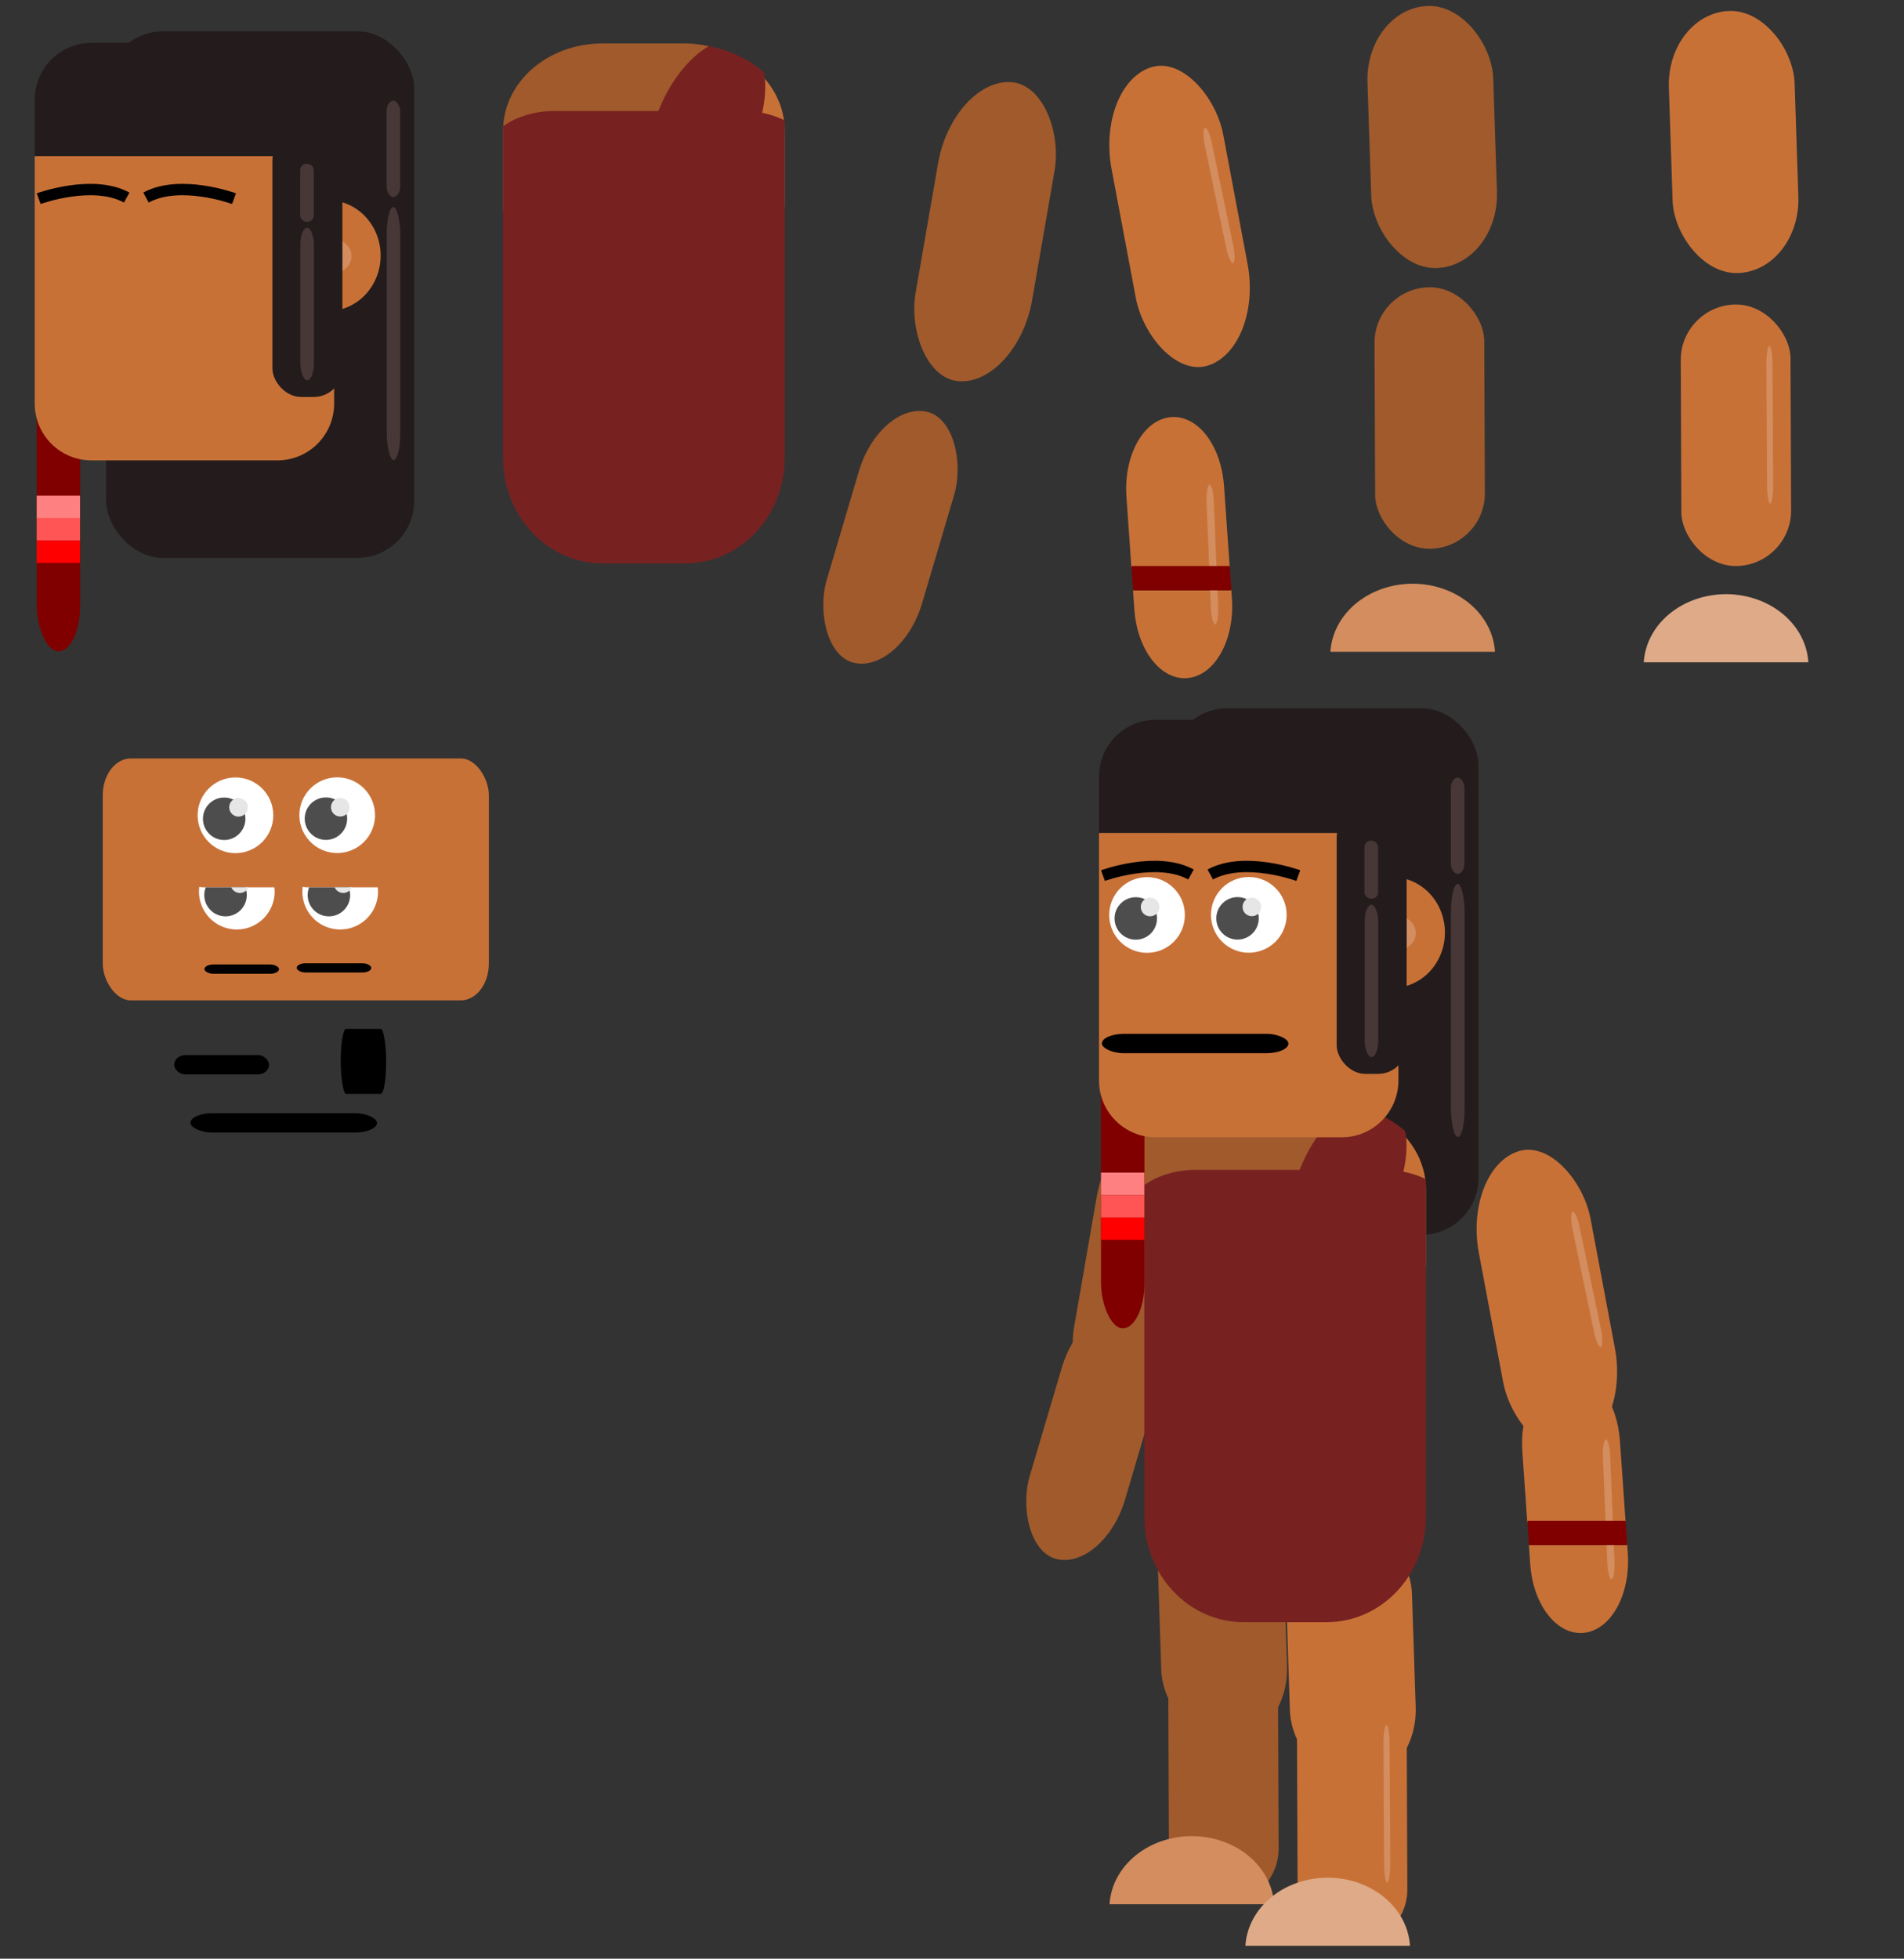 <?xml version="1.0" encoding="UTF-8" standalone="no"?>
<!-- Created with Inkscape (http://www.inkscape.org/) -->

<svg
   xmlns:dc="http://purl.org/dc/elements/1.1/"
   xmlns:cc="http://creativecommons.org/ns#"
   xmlns:rdf="http://www.w3.org/1999/02/22-rdf-syntax-ns#"
   xmlns:svg="http://www.w3.org/2000/svg"
   xmlns="http://www.w3.org/2000/svg"
   xmlns:sodipodi="http://sodipodi.sourceforge.net/DTD/sodipodi-0.dtd"
   xmlns:inkscape="http://www.inkscape.org/namespaces/inkscape"
   width="732.485mm"
   height="753.178mm"
   viewBox="0 0 732.485 753.178"
   version="1.1"
   id="svg8"
   inkscape:version="0.92.1 r15371"
   sodipodi:docname="wife.svg"
   inkscape:export-filename="C:\Users\Ghuide\Desktop\learning\0.0 fatec\0.0 the toekoms of orixás\1.0 artwork and animations\2.0 NPC\1.0 wife\wife.png"
   inkscape:export-xdpi="25"
   inkscape:export-ydpi="25"
   style="enable-background:new">
  <rect x="0" y="0" width="732.485" height="753.178" fill="#333333" stroke="none"/>
  <defs
     id="defs2" />
  <sodipodi:namedview
     id="base"
     pagecolor="#ffffff"
     bordercolor="#666666"
     borderopacity="1.0"
     inkscape:pageopacity="0.0"
     inkscape:pageshadow="2"
     inkscape:zoom="0.35355339"
     inkscape:cx="1473.378"
     inkscape:cy="318.57373"
     inkscape:document-units="px"
     inkscape:current-layer="layer1"
     showgrid="false"
     inkscape:measure-start="0,0"
     inkscape:measure-end="0,0"
     inkscape:window-width="1280"
     inkscape:window-height="657"
     inkscape:window-x="-4"
     inkscape:window-y="-4"
     inkscape:window-maximized="1"
     units="mm"
     inkscape:pagecheckerboard="false"
     fit-margin-top="0"
     fit-margin-left="0"
     fit-margin-right="0"
     fit-margin-bottom="0"
     objecttolerance="1"
     guidetolerance="1" />
  <g
     inkscape:label="Camada 1"
     inkscape:groupmode="layer"
     id="layer1"
     transform="translate(271.813,268.369)">
    <g
       id="g4692"
       inkscape:export-filename="C:\Users\homework\Desktop\Folthers\FATEC\Smaug\the toekoms of orixás\0.1 Digital\Assest\NPCs\Walking\Mulher\Inkscape\Parts\g4692.png"
       inkscape:export-xdpi="25"
       inkscape:export-ydpi="25">
      <rect
         ry="21.873"
         y="3.964"
         x="178.484"
         height="202.486"
         width="118.481"
         id="rect4616"
         style="opacity:1;fill:#241c1c;fill-opacity:1;fill-rule:nonzero;stroke:none;stroke-width:1.865;stroke-linecap:round;stroke-linejoin:miter;stroke-miterlimit:4;stroke-dasharray:none;stroke-opacity:0.898;paint-order:normal" />
      <rect
         ry="10.514"
         y="71.518"
         x="286.396"
         height="97.328"
         width="5.223"
         id="rect4616-6-2-2"
         style="opacity:1;fill:#483737;fill-opacity:1;fill-rule:nonzero;stroke:none;stroke-width:0.271;stroke-linecap:round;stroke-linejoin:miter;stroke-miterlimit:4;stroke-dasharray:none;stroke-opacity:0.898;paint-order:normal;enable-background:new" />
      <rect
         ry="3.999"
         y="30.657"
         x="286.341"
         height="37.016"
         width="5.223"
         id="rect4616-6-2-3-8"
         style="opacity:1;fill:#483737;fill-opacity:1;fill-rule:nonzero;stroke:none;stroke-width:0.167;stroke-linecap:round;stroke-linejoin:miter;stroke-miterlimit:4;stroke-dasharray:none;stroke-opacity:0.898;paint-order:normal;enable-background:new" />
    </g>
    <rect
       style="opacity:1;fill:#a05a2c;fill-opacity:1;fill-rule:nonzero;stroke:none;stroke-width:5.808;stroke-linecap:round;stroke-linejoin:miter;stroke-miterlimit:4;stroke-dasharray:none;stroke-opacity:0.898;paint-order:normal;enable-background:new"
       id="rect4965-0-6-3"
       width="48.428"
       height="100.879"
       x="162.583"
       y="307.184"
       rx="33.033"
       ry="28.656"
       transform="matrix(0.999,-0.032,0.033,0.999,0,0)"
       inkscape:export-xdpi="25"
       inkscape:export-ydpi="25"
       inkscape:export-filename="C:\Users\homework\Desktop\Folthers\FATEC\Smaug\the toekoms of orixás\0.1 Digital\Assest\NPCs\Walking\Mulher\Inkscape\Parts\bitmap3.png" />
    <rect
       style="opacity:1;fill:#a05a2c;fill-opacity:1;fill-rule:nonzero;stroke:none;stroke-width:5.414;stroke-linecap:round;stroke-linejoin:miter;stroke-miterlimit:4;stroke-dasharray:none;stroke-opacity:0.898;paint-order:normal;enable-background:new"
       id="rect4965-0-9-7-5"
       width="42.215"
       height="100.548"
       x="176.094"
       y="366.163"
       transform="matrix(1,-0.015,0.004,1,0,0)"
       inkscape:export-xdpi="25"
       inkscape:export-ydpi="25"
       ry="21.042"
       inkscape:export-filename="C:\Users\homework\Desktop\Folthers\FATEC\Smaug\the toekoms of orixás\0.1 Digital\Assest\NPCs\Walking\Mulher\Inkscape\Parts\rect4965-0-9-7-5.png" />
    <path
       style="opacity:1;fill:#d38d5f;fill-opacity:1;fill-rule:nonzero;stroke:none;stroke-width:4.439;stroke-linecap:round;stroke-linejoin:miter;stroke-miterlimit:4;stroke-dasharray:none;stroke-opacity:0.898;paint-order:normal;enable-background:new"
       d="m 186.682,437.672 a 31.724,27.638 0 0 0 -31.64,26.183 h 63.305 a 31.724,27.638 0 0 0 -31.665,-26.183 z"
       id="path5078"
       inkscape:connector-curvature="0"
       inkscape:export-xdpi="25"
       inkscape:export-ydpi="25"
       inkscape:export-filename="C:\Users\homework\Desktop\Folthers\FATEC\Smaug\the toekoms of orixás\0.1 Digital\Assest\NPCs\Walking\Mulher\Inkscape\Parts\path5078.png" />
    <rect
       style="opacity:1;fill:#c87137;fill-opacity:1;fill-rule:nonzero;stroke:none;stroke-width:5.808;stroke-linecap:round;stroke-linejoin:miter;stroke-miterlimit:4;stroke-dasharray:none;stroke-opacity:0.898;paint-order:normal;enable-background:new"
       id="rect4965-0-6"
       width="48.428"
       height="100.879"
       x="211.556"
       y="324.433"
       rx="33.033"
       ry="28.656"
       transform="matrix(0.999,-0.032,0.033,0.999,0,0)"
       inkscape:export-xdpi="25"
       inkscape:export-ydpi="25"
       inkscape:export-filename="C:\Users\homework\Desktop\Folthers\FATEC\Smaug\the toekoms of orixás\0.1 Digital\Assest\NPCs\Walking\Mulher\Inkscape\Parts\bitmap1.png" />
    <rect
       style="opacity:1;fill:#a05a2c;fill-opacity:1;fill-rule:nonzero;stroke:none;stroke-width:6.018;stroke-linecap:round;stroke-linejoin:miter;stroke-miterlimit:4;stroke-dasharray:none;stroke-opacity:0.898;paint-order:normal;enable-background:new"
       id="rect4965-26"
       width="44.917"
       height="116.762"
       x="181.772"
       y="150.419"
       rx="30.638"
       ry="33.167"
       transform="matrix(0.998,0.063,-0.171,0.985,0,0)"
       inkscape:export-filename="C:\Users\homework\Desktop\Folthers\FATEC\Smaug\the toekoms of orixás\0.1 Digital\Assest\NPCs\Walking\Mulher\Inkscape\Parts\bitmap2.png"
       inkscape:export-xdpi="25"
       inkscape:export-ydpi="25" />
    <rect
       style="opacity:1;fill:#a05a2c;fill-opacity:1;fill-rule:nonzero;stroke:none;stroke-width:5.12;stroke-linecap:round;stroke-linejoin:miter;stroke-miterlimit:4;stroke-dasharray:none;stroke-opacity:0.898;paint-order:normal;enable-background:new"
       id="rect4965-2-3"
       width="37.769"
       height="100.527"
       x="204.361"
       y="188.161"
       rx="25.763"
       ry="28.556"
       transform="matrix(0.97,0.243,-0.284,0.959,0,0)"
       inkscape:export-xdpi="25"
       inkscape:export-ydpi="25"
       inkscape:export-filename="C:\Users\homework\Desktop\Folthers\FATEC\Smaug\the toekoms of orixás\0.1 Digital\Assest\NPCs\Walking\Mulher\Inkscape\Parts\rect4965-2-3.png" />
    <rect
       style="opacity:1;fill:#000000;fill-opacity:1;fill-rule:nonzero;stroke:none;stroke-width:3.101;stroke-linecap:round;stroke-linejoin:miter;stroke-miterlimit:4;stroke-dasharray:none;stroke-opacity:0.898;paint-order:normal"
       id="rect4725-9-2-1-5"
       width="17.492"
       height="25.002"
       x="-140.739"
       y="127.247"
       rx="2.074"
       ry="25.002"
       inkscape:export-xdpi="25"
       inkscape:export-ydpi="25" />
    <rect
       style="opacity:1;fill:#c87137;fill-opacity:1;fill-rule:nonzero;stroke:none;stroke-width:7.433;stroke-linecap:round;stroke-linejoin:miter;stroke-miterlimit:4;stroke-dasharray:none;stroke-opacity:0.898;paint-order:normal"
       id="rect5269"
       width="148.537"
       height="93.033"
       x="-232.282"
       y="23.268"
       rx="10.805"
       ry="14.156" />
    <rect
       style="opacity:1;fill:#000000;fill-opacity:1;fill-rule:nonzero;stroke:none;stroke-width:1.499;stroke-linecap:round;stroke-linejoin:miter;stroke-miterlimit:4;stroke-dasharray:none;stroke-opacity:0.898;paint-order:normal"
       id="rect4725-9-3-4"
       width="28.705"
       height="3.558"
       x="-193.17"
       y="102.506"
       rx="3.403"
       ry="3.558"
       inkscape:export-xdpi="25"
       inkscape:export-ydpi="25" />
    <rect
       style="opacity:1;fill:#000000;fill-opacity:1;fill-rule:nonzero;stroke:none;stroke-width:1.499;stroke-linecap:round;stroke-linejoin:miter;stroke-miterlimit:4;stroke-dasharray:none;stroke-opacity:0.898;paint-order:normal"
       id="rect4725-9-3-4-6"
       width="28.705"
       height="3.558"
       x="-157.68"
       y="102.026"
       rx="3.403"
       ry="3.558"
       inkscape:export-xdpi="25"
       inkscape:export-ydpi="25" />
    <g
       id="g4591"
       inkscape:export-filename="C:\Users\homework\Desktop\Folthers\FATEC\Smaug\the toekoms of orixás\0.1 Digital\Assest\NPCs\Walking\Mulher\Inkscape\Parts\g4591.png"
       inkscape:export-xdpi="25"
       inkscape:export-ydpi="25">
      <path
         inkscape:export-ydpi="25"
         inkscape:export-xdpi="25"
         inkscape:export-filename="C:\Users\Ghuide\Desktop\learning\0.0 fatec\0.0 the toekoms of orixás\1.0 artwork and animations\2.0 NPC\0.0 elder\0.0 parts\body.png"
         inkscape:connector-curvature="0"
         id="path4963"
         d="m 254.198,215.358 h 6.787 c 2.651,0 5.237,0.233 7.733,0.678 2.496,0.445 4.903,1.101 7.194,1.946 0.297,0.11 0.55,0.283 0.843,0.399 v -29.386 c 0,-8.705 -3.851,-16.539 -10.023,-22.485 0.091,0.547 0.248,1.027 0.311,1.6 0.187,1.696 0.251,3.502 0.189,5.39 -0.062,1.888 -0.249,3.857 -0.564,5.886 -0.315,2.029 -0.758,4.117 -1.332,6.238 -0.574,2.121 -1.279,4.277 -2.117,6.441 z"
         style="opacity:1;fill:#c87137;fill-opacity:1;fill-rule:nonzero;stroke:none;stroke-width:6.761;stroke-linecap:round;stroke-linejoin:miter;stroke-miterlimit:4;stroke-dasharray:none;stroke-opacity:0.898;paint-order:normal;enable-background:new" />
      <path
         inkscape:export-ydpi="25"
         inkscape:export-xdpi="25"
         inkscape:export-filename="C:\Users\Ghuide\Desktop\learning\0.0 fatec\0.0 the toekoms of orixás\1.0 artwork and animations\2.0 NPC\0.0 elder\0.0 parts\body.png"
         inkscape:connector-curvature="0"
         id="path4961"
         d="m 247.647,156.548 c -2.949,-0.634 -5.988,-1.066 -9.167,-1.066 h -31.783 c -21.204,0 -38.274,14.947 -38.274,33.514 v 31.161 c 1.492,-0.777 2.969,-1.577 4.584,-2.173 2.291,-0.846 4.698,-1.502 7.194,-1.946 2.496,-0.445 5.083,-0.678 7.733,-0.678 h 29.223 c 0.502,-1.713 1.026,-3.433 1.699,-5.171 l 11.894,-30.7 c 0.838,-2.164 1.769,-4.232 2.775,-6.186 1.005,-1.954 2.084,-3.796 3.219,-5.508 1.134,-1.712 2.324,-3.294 3.55,-4.73 1.226,-1.436 2.489,-2.728 3.769,-3.856 1.183,-1.042 2.383,-1.908 3.582,-2.66 z"
         style="opacity:1;fill:#a05a2c;fill-opacity:1;fill-rule:nonzero;stroke:none;stroke-width:6.761;stroke-linecap:round;stroke-linejoin:miter;stroke-miterlimit:4;stroke-dasharray:none;stroke-opacity:0.898;paint-order:normal;enable-background:new" />
      <path
         inkscape:export-ydpi="25"
         inkscape:export-xdpi="25"
         inkscape:export-filename="C:\Users\Ghuide\Desktop\learning\0.0 fatec\0.0 the toekoms of orixás\1.0 artwork and animations\2.0 NPC\0.0 elder\0.0 parts\body.png"
         inkscape:connector-curvature="0"
         id="path4958"
         d="m 276.756,185.127 c -0.293,-0.14 -0.546,-0.35 -0.843,-0.482 -2.291,-1.022 -4.698,-1.815 -7.194,-2.353 -2.496,-0.538 -5.083,-0.82 -7.733,-0.82 h -73.05 c -2.651,0 -5.237,0.282 -7.733,0.82 -2.496,0.538 -4.903,1.331 -7.194,2.353 -1.615,0.721 -3.092,1.688 -4.584,2.627 v 127.629 c 0,22.444 17.07,40.512 38.274,40.512 h 31.783 c 21.204,0 38.276,-18.069 38.276,-40.512 z"
         style="opacity:1;fill:#782121;fill-opacity:1;fill-rule:nonzero;stroke:none;stroke-width:7.434;stroke-linecap:round;stroke-linejoin:miter;stroke-miterlimit:4;stroke-dasharray:none;stroke-opacity:0.898;paint-order:normal;enable-background:new" />
      <path
         inkscape:export-ydpi="25"
         inkscape:export-xdpi="25"
         inkscape:export-filename="C:\Users\Ghuide\Desktop\learning\0.0 fatec\0.0 the toekoms of orixás\1.0 artwork and animations\2.0 NPC\0.0 elder\0.0 parts\body.png"
         inkscape:connector-curvature="0"
         id="rect4877"
         d="m 247.647,156.548 c -1.323,0.752 -2.647,1.618 -3.953,2.66 -1.413,1.128 -2.806,2.419 -4.16,3.856 -1.353,1.436 -2.666,3.018 -3.918,4.73 -1.252,1.712 -2.443,3.553 -3.552,5.508 -1.109,1.954 -2.137,4.022 -3.062,6.186 l -13.126,30.7 c -0.743,1.738 -1.321,3.457 -1.875,5.171 h 40.876 l 9.957,-23.292 c 0.925,-2.164 1.703,-4.319 2.336,-6.441 0.633,-2.121 1.122,-4.209 1.47,-6.238 0.348,-2.029 0.554,-3.999 0.622,-5.886 0.068,-1.888 -0.003,-3.693 -0.209,-5.39 -0.069,-0.573 -0.243,-1.053 -0.343,-1.6 -5.538,-4.835 -12.786,-8.351 -21.063,-9.963 z"
         style="opacity:1;fill:#782121;fill-opacity:1;fill-rule:nonzero;stroke:none;stroke-width:7.103;stroke-linecap:round;stroke-linejoin:miter;stroke-miterlimit:4;stroke-dasharray:none;stroke-opacity:0.898;paint-order:normal;enable-background:new" />
    </g>
    <g
       id="g4687"
       inkscape:export-filename="C:\Users\homework\Desktop\Folthers\FATEC\Smaug\the toekoms of orixás\0.1 Digital\Assest\NPCs\Walking\Mulher\Inkscape\Parts\bitmap.png"
       inkscape:export-xdpi="25"
       inkscape:export-ydpi="25">
      <rect
         ry="17.357"
         y="81.728"
         x="151.752"
         height="160.68"
         width="16.712"
         id="rect4616-6-2-5"
         style="opacity:1;fill:#800000;fill-opacity:1;fill-rule:nonzero;stroke:none;stroke-width:0.624;stroke-linecap:round;stroke-linejoin:miter;stroke-miterlimit:4;stroke-dasharray:none;stroke-opacity:0.898;paint-order:normal;enable-background:new" />
      <rect
         y="199.764"
         x="151.742"
         height="8.617"
         width="16.682"
         id="rect4717"
         style="opacity:1;fill:#ff0000;fill-opacity:1;fill-rule:nonzero;stroke:none;stroke-width:1.865;stroke-linecap:round;stroke-linejoin:miter;stroke-miterlimit:4;stroke-dasharray:none;stroke-opacity:0.898;paint-order:normal" />
      <rect
         y="191.147"
         x="151.742"
         height="8.617"
         width="16.682"
         id="rect4717-7"
         style="opacity:1;fill:#ff5555;fill-opacity:1;fill-rule:nonzero;stroke:none;stroke-width:1.865;stroke-linecap:round;stroke-linejoin:miter;stroke-miterlimit:4;stroke-dasharray:none;stroke-opacity:0.898;paint-order:normal;enable-background:new" />
      <rect
         y="182.529"
         x="151.742"
         height="8.617"
         width="16.682"
         id="rect4717-7-0"
         style="opacity:1;fill:#ff8080;fill-opacity:1;fill-rule:nonzero;stroke:none;stroke-width:1.865;stroke-linecap:round;stroke-linejoin:miter;stroke-miterlimit:4;stroke-dasharray:none;stroke-opacity:0.898;paint-order:normal;enable-background:new" />
      <g
         id="g4664">
        <path
           style="opacity:1;fill:#c87137;fill-opacity:1;fill-rule:nonzero;stroke:none;stroke-width:1.957;stroke-linecap:round;stroke-linejoin:miter;stroke-miterlimit:4;stroke-dasharray:none;stroke-opacity:0.898;paint-order:normal"
           d="m 150.987,51.907 v 95.179 c 0,12.118 9.756,21.873 21.874,21.873 h 71.439 c 12.118,0 21.874,-9.755 21.874,-21.873 V 50.588 c -0.185,0.171 -0.373,0.339 -0.582,0.48 -0.262,0.177 -0.542,0.329 -0.837,0.453 -0.295,0.124 -0.605,0.221 -0.927,0.286 -0.321,0.065 -0.654,0.1 -0.995,0.1 z"
           id="path4634"
           inkscape:connector-curvature="0" />
        <path
           style="opacity:1;fill:#241c1c;fill-opacity:1;fill-rule:nonzero;stroke:none;stroke-width:1.957;stroke-linecap:round;stroke-linejoin:miter;stroke-miterlimit:4;stroke-dasharray:none;stroke-opacity:0.898;paint-order:normal"
           d="m 150.987,51.907 h 111.845 c 0.341,0 0.674,-0.034 0.995,-0.1 0.321,-0.065 0.632,-0.162 0.927,-0.286 0.295,-0.124 0.575,-0.276 0.837,-0.453 0.209,-0.141 0.397,-0.309 0.582,-0.48 V 30.274 c 0,-12.118 -9.756,-21.874 -21.874,-21.874 h -71.439 c -12.118,0 -21.874,9.756 -21.874,21.874 z"
           id="rect4596"
           inkscape:connector-curvature="0" />
        <ellipse
           style="opacity:1;fill:#c87137;fill-opacity:1;fill-rule:nonzero;stroke:none;stroke-width:4.424;stroke-linecap:round;stroke-linejoin:miter;stroke-miterlimit:4;stroke-dasharray:none;stroke-opacity:0.898;paint-order:normal;enable-background:new"
           id="path4827-9"
           cx="263.803"
           cy="90.228"
           rx="20.253"
           ry="21.307"
           inkscape:export-filename="C:\Users\Ghuide\Desktop\learning\0.0 fatec\0.0 the toekoms of orixás\1.0 artwork and animations\2.0 NPC\0.0 elder\0.0 parts\head.png"
           inkscape:export-xdpi="25"
           inkscape:export-ydpi="25" />
        <ellipse
           style="opacity:1;fill:#d38d5f;fill-opacity:1;fill-rule:nonzero;stroke:none;stroke-width:4.786;stroke-linecap:round;stroke-linejoin:miter;stroke-miterlimit:4;stroke-dasharray:none;stroke-opacity:0.898;paint-order:normal;enable-background:new"
           id="path4829-3"
           cx="265.169"
           cy="90.431"
           rx="7.682"
           ry="6.787"
           inkscape:export-filename="C:\Users\Ghuide\Desktop\learning\0.0 fatec\0.0 the toekoms of orixás\1.0 artwork and animations\2.0 NPC\0.0 elder\0.0 parts\head.png"
           inkscape:export-xdpi="25"
           inkscape:export-ydpi="25" />
        <rect
           style="opacity:1;fill:#241c1c;fill-opacity:1;fill-rule:nonzero;stroke:none;stroke-width:0.631;stroke-linecap:round;stroke-linejoin:miter;stroke-miterlimit:4;stroke-dasharray:none;stroke-opacity:0.898;paint-order:normal;enable-background:new"
           id="rect4616-6"
           width="26.926"
           height="101.838"
           x="242.417"
           y="42.732"
           ry="11.001" />
        <rect
           style="opacity:1;fill:#483737;fill-opacity:1;fill-rule:nonzero;stroke:none;stroke-width:0.211;stroke-linecap:round;stroke-linejoin:miter;stroke-miterlimit:4;stroke-dasharray:none;stroke-opacity:0.898;paint-order:normal;enable-background:new"
           id="rect4616-6-2"
           width="5.223"
           height="58.594"
           x="253.174"
           y="79.515"
           ry="6.33" />
        <rect
           style="opacity:1;fill:#483737;fill-opacity:1;fill-rule:nonzero;stroke:none;stroke-width:0.13;stroke-linecap:round;stroke-linejoin:miter;stroke-miterlimit:4;stroke-dasharray:none;stroke-opacity:0.898;paint-order:normal;enable-background:new"
           id="rect4616-6-2-3"
           width="5.223"
           height="22.285"
           x="253.118"
           y="54.916"
           ry="2.407" />
        <circle
           style="opacity:1;fill:#ffffff;fill-opacity:1;fill-rule:nonzero;stroke:none;stroke-width:3.179;stroke-linecap:round;stroke-linejoin:miter;stroke-miterlimit:4;stroke-dasharray:none;stroke-opacity:0.898;paint-order:normal"
           id="path4727-2"
           cx="169.465"
           cy="83.466"
           r="14.552"
           inkscape:export-filename="C:\Users\Ghuide\Desktop\learning\0.0 fatec\0.0 the toekoms of orixás\1.0 artwork and animations\2.0 NPC\0.0 elder\0.0 parts\eyes idle.png"
           inkscape:export-xdpi="25"
           inkscape:export-ydpi="25" />
        <circle
           style="opacity:1;fill:#4d4d4d;fill-opacity:1;fill-rule:nonzero;stroke:none;stroke-width:1.784;stroke-linecap:round;stroke-linejoin:miter;stroke-miterlimit:4;stroke-dasharray:none;stroke-opacity:0.898;paint-order:normal"
           id="path4727-2-8"
           inkscape:export-filename="C:\Users\Ghuide\Desktop\learning\0.0 fatec\0.0 the toekoms of orixás\1.0 artwork and animations\2.0 NPC\0.0 elder\0.0 parts\eyes idle.png"
           inkscape:export-xdpi="25"
           inkscape:export-ydpi="25"
           cx="165.129"
           cy="84.8"
           r="8.169" />
        <circle
           style="opacity:1;fill:#e6e6e6;fill-opacity:1;fill-rule:nonzero;stroke:none;stroke-width:0.783;stroke-linecap:round;stroke-linejoin:miter;stroke-miterlimit:4;stroke-dasharray:none;stroke-opacity:0.898;paint-order:normal;enable-background:new"
           id="path4727-2-8-4"
           inkscape:export-filename="C:\Users\Ghuide\Desktop\learning\0.0 fatec\0.0 the toekoms of orixás\1.0 artwork and animations\2.0 NPC\0.0 elder\0.0 parts\eyes idle.png"
           inkscape:export-xdpi="25"
           inkscape:export-ydpi="25"
           cx="170.641"
           cy="80.394"
           r="3.584" />
        <circle
           style="opacity:1;fill:#ffffff;fill-opacity:1;fill-rule:nonzero;stroke:none;stroke-width:3.179;stroke-linecap:round;stroke-linejoin:miter;stroke-miterlimit:4;stroke-dasharray:none;stroke-opacity:0.898;paint-order:normal;enable-background:new"
           id="path4727-2-6"
           cx="208.614"
           cy="83.425"
           r="14.552"
           inkscape:export-filename="C:\Users\Ghuide\Desktop\learning\0.0 fatec\0.0 the toekoms of orixás\1.0 artwork and animations\2.0 NPC\0.0 elder\0.0 parts\eyes idle.png"
           inkscape:export-xdpi="25"
           inkscape:export-ydpi="25" />
        <circle
           style="opacity:1;fill:#4d4d4d;fill-opacity:1;fill-rule:nonzero;stroke:none;stroke-width:1.784;stroke-linecap:round;stroke-linejoin:miter;stroke-miterlimit:4;stroke-dasharray:none;stroke-opacity:0.898;paint-order:normal;enable-background:new"
           id="path4727-2-8-8"
           inkscape:export-filename="C:\Users\Ghuide\Desktop\learning\0.0 fatec\0.0 the toekoms of orixás\1.0 artwork and animations\2.0 NPC\0.0 elder\0.0 parts\eyes idle.png"
           inkscape:export-xdpi="25"
           inkscape:export-ydpi="25"
           cx="204.277"
           cy="84.759"
           r="8.169" />
        <circle
           style="opacity:1;fill:#e6e6e6;fill-opacity:1;fill-rule:nonzero;stroke:none;stroke-width:0.783;stroke-linecap:round;stroke-linejoin:miter;stroke-miterlimit:4;stroke-dasharray:none;stroke-opacity:0.898;paint-order:normal;enable-background:new"
           id="path4727-2-8-4-7"
           inkscape:export-filename="C:\Users\Ghuide\Desktop\learning\0.0 fatec\0.0 the toekoms of orixás\1.0 artwork and animations\2.0 NPC\0.0 elder\0.0 parts\eyes idle.png"
           inkscape:export-xdpi="25"
           inkscape:export-ydpi="25"
           cx="209.79"
           cy="80.353"
           r="3.584" />
        <path
           style="fill:none;stroke:#000000;stroke-width:4.371;stroke-linecap:butt;stroke-linejoin:miter;stroke-miterlimit:4;stroke-dasharray:none;stroke-opacity:1"
           d="m 152.506,68.325 c 0,0 20.722,-7.615 33.872,-0.423"
           id="path4802"
           inkscape:connector-curvature="0" />
        <path
           style="fill:none;stroke:#000000;stroke-width:4.371;stroke-linecap:butt;stroke-linejoin:miter;stroke-miterlimit:4;stroke-dasharray:none;stroke-opacity:1;enable-background:new"
           d="m 227.66,68.325 c 0,0 -20.722,-7.615 -33.872,-0.423"
           id="path4802-6"
           inkscape:connector-curvature="0" />
        <rect
           style="opacity:1;fill:#000000;fill-opacity:1;fill-rule:nonzero;stroke:none;stroke-width:3.429;stroke-linecap:round;stroke-linejoin:miter;stroke-miterlimit:4;stroke-dasharray:none;stroke-opacity:0.898;paint-order:normal;enable-background:new"
           id="rect4725-9-2-1-9"
           width="71.777"
           height="7.451"
           x="152.081"
           y="129.164"
           rx="8.509"
           ry="7.451"
           inkscape:export-filename="C:\Users\Ghuide\Desktop\learning\0.0 fatec\0.0 the toekoms of orixás\1.0 artwork and animations\2.0 NPC\0.0 elder\0.0 parts\mouth idle.png"
           inkscape:export-xdpi="25"
           inkscape:export-ydpi="25" />
      </g>
    </g>
    <g
       id="g4579"
       transform="translate(42.333)"
       inkscape:export-filename="C:\Users\homework\Desktop\Folthers\FATEC\Smaug\the toekoms of orixás\0.1 Digital\Assest\NPCs\Walking\Mulher\Inkscape\Parts\g4579.png"
       inkscape:export-xdpi="25"
       inkscape:export-ydpi="25">
      <rect
         inkscape:export-ydpi="25"
         inkscape:export-xdpi="25"
         inkscape:export-filename="C:\Users\Ghuide\Desktop\learning\0.0 fatec\0.0 the toekoms of orixás\1.0 artwork and animations\2.0 NPC\0.0 elder\0.0 parts\rect4725-9-2-2.png"
         transform="matrix(0.957,-0.291,0.185,0.983,0,0)"
         ry="33.167"
         rx="30.638"
         y="246.741"
         x="212.122"
         height="116.762"
         width="44.917"
         id="rect4965"
         style="opacity:1;fill:#c87137;fill-opacity:1;fill-rule:nonzero;stroke:none;stroke-width:6.018;stroke-linecap:round;stroke-linejoin:miter;stroke-miterlimit:4;stroke-dasharray:none;stroke-opacity:0.898;paint-order:normal;enable-background:new" />
      <rect
         inkscape:export-ydpi="25"
         inkscape:export-xdpi="25"
         inkscape:export-filename="C:\Users\Ghuide\Desktop\learning\0.0 fatec\0.0 the toekoms of orixás\1.0 artwork and animations\2.0 NPC\0.0 elder\0.0 parts\rect4725-9-2-2.png"
         transform="matrix(0.205,0.979,-0.948,0.319,0,0)"
         ry="2.858"
         rx="6.301"
         y="-247.271"
         x="281.906"
         height="2.858"
         width="53.152"
         id="rect4725-9-2-2"
         style="opacity:1;fill:#d38d5f;fill-opacity:1;fill-rule:nonzero;stroke:none;stroke-width:1.828;stroke-linecap:round;stroke-linejoin:miter;stroke-miterlimit:4;stroke-dasharray:none;stroke-opacity:0.898;paint-order:normal;enable-background:new" />
    </g>
    <g
       id="g4595"
       inkscape:export-filename="C:\Users\homework\Desktop\Folthers\FATEC\Smaug\the toekoms of orixás\0.1 Digital\Assest\NPCs\Walking\Mulher\Inkscape\Parts\g4595.png"
       inkscape:export-xdpi="25"
       inkscape:export-ydpi="25">
      <rect
         ry="21.042"
         inkscape:export-ydpi="25"
         inkscape:export-xdpi="25"
         transform="matrix(1,-0.015,0.004,1,0,0)"
         y="382.603"
         x="225.541"
         height="100.548"
         width="42.215"
         id="rect4965-0-9-7"
         style="opacity:1;fill:#c87137;fill-opacity:1;fill-rule:nonzero;stroke:none;stroke-width:5.414;stroke-linecap:round;stroke-linejoin:miter;stroke-miterlimit:4;stroke-dasharray:none;stroke-opacity:0.898;paint-order:normal;enable-background:new" />
      <rect
         inkscape:export-ydpi="25"
         inkscape:export-xdpi="25"
         transform="matrix(0.006,1,-1,0.016,0,0)"
         ry="2.369"
         rx="7.187"
         y="-260.33"
         x="399.087"
         height="2.369"
         width="60.626"
         id="rect4725-9-2-2-5-8"
         style="opacity:1;fill:#d38d5f;fill-opacity:1;fill-rule:nonzero;stroke:none;stroke-width:1.777;stroke-linecap:round;stroke-linejoin:miter;stroke-miterlimit:4;stroke-dasharray:none;stroke-opacity:0.898;paint-order:normal;enable-background:new" />
    </g>
    <path
       style="opacity:1;fill:#deaa87;fill-opacity:1;fill-rule:nonzero;stroke:none;stroke-width:4.439;stroke-linecap:round;stroke-linejoin:miter;stroke-miterlimit:4;stroke-dasharray:none;stroke-opacity:0.898;paint-order:normal;enable-background:new"
       d="m 238.951,453.657 a 31.724,27.638 0 0 0 -31.64,26.183 h 63.305 a 31.724,27.638 0 0 0 -31.665,-26.183 z"
       id="path5078-3"
       inkscape:connector-curvature="0"
       inkscape:export-xdpi="25"
       inkscape:export-ydpi="25"
       inkscape:export-filename="C:\Users\homework\Desktop\Folthers\FATEC\Smaug\the toekoms of orixás\0.1 Digital\Assest\NPCs\Walking\Mulher\Inkscape\Parts\path5078-3.png" />
    <g
       id="g4585"
       transform="translate(42.333)"
       inkscape:export-filename="C:\Users\homework\Desktop\Folthers\FATEC\Smaug\the toekoms of orixás\0.1 Digital\Assest\NPCs\Walking\Mulher\Inkscape\Parts\g4585.png"
       inkscape:export-xdpi="25"
       inkscape:export-ydpi="25">
      <path
         inkscape:connector-curvature="0"
         id="path5006"
         d="m 311.849,325.582 c -0.061,0.046 -0.117,0.097 -0.189,0.127 -0.112,0.047 -0.235,0.073 -0.365,0.073 h -37.26 l 0.515,7.343 c 1.108,15.781 10.369,27.537 20.764,26.358 10.396,-1.179 17.873,-14.832 16.765,-30.613 z"
         style="opacity:1;fill:#c87137;fill-opacity:1;fill-rule:nonzero;stroke:none;stroke-width:5.118;stroke-linecap:round;stroke-linejoin:miter;stroke-miterlimit:4;stroke-dasharray:none;stroke-opacity:0.898;paint-order:normal;enable-background:new" />
      <path
         inkscape:connector-curvature="0"
         id="rect4965-2"
         d="m 290.21,259.132 c -0.639,-0.025 -1.284,-0.003 -1.934,0.071 -10.396,1.179 -17.873,14.832 -16.765,30.613 l 1.924,27.405 c 0.016,-0.008 0.027,-0.022 0.043,-0.029 0.112,-0.047 0.235,-0.073 0.365,-0.073 h 37.412 l -2.215,-31.557 c -1.038,-14.795 -9.243,-26.052 -18.83,-26.43 z"
         style="opacity:1;fill:#c87137;fill-opacity:1;fill-rule:nonzero;stroke:none;stroke-width:5.118;stroke-linecap:round;stroke-linejoin:miter;stroke-miterlimit:4;stroke-dasharray:none;stroke-opacity:0.898;paint-order:normal;enable-background:new" />
      <rect
         inkscape:export-ydpi="25"
         inkscape:export-xdpi="25"
         transform="matrix(0.041,0.999,-0.998,0.065,0,0)"
         ry="2.802"
         rx="6.378"
         y="-293.138"
         x="304.396"
         height="2.802"
         width="53.802"
         id="rect4725-9-2-2-5"
         style="opacity:1;fill:#d38d5f;fill-opacity:1;fill-rule:nonzero;stroke:none;stroke-width:1.821;stroke-linecap:round;stroke-linejoin:miter;stroke-miterlimit:4;stroke-dasharray:none;stroke-opacity:0.898;paint-order:normal;enable-background:new" />
      <path
         inkscape:connector-curvature="0"
         id="path5004"
         d="m 311.256,316.415 h -37.412 c -0.13,0 -0.253,0.028 -0.365,0.079 -0.016,0.007 -0.028,0.024 -0.043,0.032 l 0.601,9.256 h 37.26 c 0.13,0 0.253,-0.028 0.365,-0.079 0.071,-0.032 0.128,-0.088 0.189,-0.137 z"
         style="opacity:1;fill:#800000;fill-opacity:1;fill-rule:nonzero;stroke:none;stroke-width:5.322;stroke-linecap:round;stroke-linejoin:miter;stroke-miterlimit:4;stroke-dasharray:none;stroke-opacity:0.898;paint-order:normal;enable-background:new" />
    </g>
    <circle
       style="opacity:1;fill:#ffffff;fill-opacity:1;fill-rule:nonzero;stroke:none;stroke-width:3.179;stroke-linecap:round;stroke-linejoin:miter;stroke-miterlimit:4;stroke-dasharray:none;stroke-opacity:0.898;paint-order:normal;enable-background:new"
       id="path4727-2-64"
       cx="-181.231"
       cy="45.133"
       r="14.552"
       inkscape:export-filename="C:\Users\Ghuide\Desktop\learning\0.0 fatec\0.0 the toekoms of orixás\1.0 artwork and animations\2.0 NPC\0.0 elder\0.0 parts\eyes idle.png"
       inkscape:export-xdpi="25"
       inkscape:export-ydpi="25" />
    <circle
       style="opacity:1;fill:#4d4d4d;fill-opacity:1;fill-rule:nonzero;stroke:none;stroke-width:1.784;stroke-linecap:round;stroke-linejoin:miter;stroke-miterlimit:4;stroke-dasharray:none;stroke-opacity:0.898;paint-order:normal;enable-background:new"
       id="path4727-2-8-2"
       inkscape:export-filename="C:\Users\Ghuide\Desktop\learning\0.0 fatec\0.0 the toekoms of orixás\1.0 artwork and animations\2.0 NPC\0.0 elder\0.0 parts\eyes idle.png"
       inkscape:export-xdpi="25"
       inkscape:export-ydpi="25"
       cx="-185.568"
       cy="46.467"
       r="8.169" />
    <circle
       style="opacity:1;fill:#e6e6e6;fill-opacity:1;fill-rule:nonzero;stroke:none;stroke-width:0.783;stroke-linecap:round;stroke-linejoin:miter;stroke-miterlimit:4;stroke-dasharray:none;stroke-opacity:0.898;paint-order:normal;enable-background:new"
       id="path4727-2-8-4-4"
       inkscape:export-filename="C:\Users\Ghuide\Desktop\learning\0.0 fatec\0.0 the toekoms of orixás\1.0 artwork and animations\2.0 NPC\0.0 elder\0.0 parts\eyes idle.png"
       inkscape:export-xdpi="25"
       inkscape:export-ydpi="25"
       cx="-180.055"
       cy="42.061"
       r="3.584" />
    <circle
       style="opacity:1;fill:#ffffff;fill-opacity:1;fill-rule:nonzero;stroke:none;stroke-width:3.179;stroke-linecap:round;stroke-linejoin:miter;stroke-miterlimit:4;stroke-dasharray:none;stroke-opacity:0.898;paint-order:normal;enable-background:new"
       id="path4727-2-6-7"
       cx="-142.083"
       cy="45.092"
       r="14.552"
       inkscape:export-filename="C:\Users\Ghuide\Desktop\learning\0.0 fatec\0.0 the toekoms of orixás\1.0 artwork and animations\2.0 NPC\0.0 elder\0.0 parts\eyes idle.png"
       inkscape:export-xdpi="25"
       inkscape:export-ydpi="25" />
    <circle
       style="opacity:1;fill:#4d4d4d;fill-opacity:1;fill-rule:nonzero;stroke:none;stroke-width:1.784;stroke-linecap:round;stroke-linejoin:miter;stroke-miterlimit:4;stroke-dasharray:none;stroke-opacity:0.898;paint-order:normal;enable-background:new"
       id="path4727-2-8-8-5"
       inkscape:export-filename="C:\Users\Ghuide\Desktop\learning\0.0 fatec\0.0 the toekoms of orixás\1.0 artwork and animations\2.0 NPC\0.0 elder\0.0 parts\eyes idle.png"
       inkscape:export-xdpi="25"
       inkscape:export-ydpi="25"
       cx="-146.42"
       cy="46.426"
       r="8.169" />
    <circle
       style="opacity:1;fill:#e6e6e6;fill-opacity:1;fill-rule:nonzero;stroke:none;stroke-width:0.783;stroke-linecap:round;stroke-linejoin:miter;stroke-miterlimit:4;stroke-dasharray:none;stroke-opacity:0.898;paint-order:normal;enable-background:new"
       id="path4727-2-8-4-7-1"
       inkscape:export-filename="C:\Users\Ghuide\Desktop\learning\0.0 fatec\0.0 the toekoms of orixás\1.0 artwork and animations\2.0 NPC\0.0 elder\0.0 parts\eyes idle.png"
       inkscape:export-xdpi="25"
       inkscape:export-ydpi="25"
       cx="-140.907"
       cy="42.02"
       r="3.584" />
    <path
       style="opacity:1;fill:#ffffff;fill-opacity:1;fill-rule:nonzero;stroke:none;stroke-width:3.179;stroke-linecap:round;stroke-linejoin:miter;stroke-miterlimit:4;stroke-dasharray:none;stroke-opacity:0.898;paint-order:normal;enable-background:new"
       d="m -195.125,72.613 a 14.552,14.552 0 0 0 -0.136,1.875 14.552,14.552 0 0 0 14.552,14.552 14.552,14.552 0 0 0 14.552,-14.552 14.552,14.552 0 0 0 -0.113,-1.661 h -27.076 c -0.552,0 -1.09,-0.055 -1.61,-0.161 -0.059,-0.012 -0.11,-0.039 -0.168,-0.052 z"
       id="path5098"
       inkscape:connector-curvature="0" />
    <path
       style="opacity:1;fill:#4d4d4d;fill-opacity:1;fill-rule:nonzero;stroke:none;stroke-width:1.784;stroke-linecap:round;stroke-linejoin:miter;stroke-miterlimit:4;stroke-dasharray:none;stroke-opacity:0.898;paint-order:normal;enable-background:new"
       d="m -192.637,72.826 a 8.169,8.169 0 0 0 -0.577,2.995 8.169,8.169 0 0 0 8.168,8.168 8.169,8.169 0 0 0 8.168,-8.168 8.169,8.169 0 0 0 -0.571,-2.995 z"
       id="path5102"
       inkscape:connector-curvature="0" />
    <path
       style="opacity:1;fill:#e6e6e6;fill-opacity:1;fill-rule:nonzero;stroke:none;stroke-width:0.783;stroke-linecap:round;stroke-linejoin:miter;stroke-miterlimit:4;stroke-dasharray:none;stroke-opacity:0.898;paint-order:normal;enable-background:new"
       d="m -182.823,72.826 a 3.584,3.584 0 0 0 3.29,2.173 3.584,3.584 0 0 0 3.293,-2.173 z"
       id="path5095"
       inkscape:connector-curvature="0" />
    <path
       style="opacity:1;fill:#ffffff;fill-opacity:1;fill-rule:nonzero;stroke:none;stroke-width:3.179;stroke-linecap:round;stroke-linejoin:miter;stroke-miterlimit:4;stroke-dasharray:none;stroke-opacity:0.898;paint-order:normal;enable-background:new"
       d="m -155.353,72.613 a 14.552,14.552 0 0 0 -0.136,1.875 14.552,14.552 0 0 0 14.552,14.552 14.552,14.552 0 0 0 14.552,-14.552 14.552,14.552 0 0 0 -0.113,-1.661 h -27.076 c -0.552,0 -1.09,-0.055 -1.61,-0.161 -0.059,-0.012 -0.11,-0.039 -0.168,-0.052 z"
       id="path5098-9"
       inkscape:connector-curvature="0" />
    <path
       style="opacity:1;fill:#4d4d4d;fill-opacity:1;fill-rule:nonzero;stroke:none;stroke-width:1.784;stroke-linecap:round;stroke-linejoin:miter;stroke-miterlimit:4;stroke-dasharray:none;stroke-opacity:0.898;paint-order:normal;enable-background:new"
       d="m -152.866,72.826 a 8.169,8.169 0 0 0 -0.577,2.995 8.169,8.169 0 0 0 8.168,8.168 8.169,8.169 0 0 0 8.168,-8.168 8.169,8.169 0 0 0 -0.571,-2.995 z"
       id="path5102-2"
       inkscape:connector-curvature="0" />
    <path
       style="opacity:1;fill:#e6e6e6;fill-opacity:1;fill-rule:nonzero;stroke:none;stroke-width:0.783;stroke-linecap:round;stroke-linejoin:miter;stroke-miterlimit:4;stroke-dasharray:none;stroke-opacity:0.898;paint-order:normal;enable-background:new"
       d="m -143.052,72.826 a 3.584,3.584 0 0 0 3.29,2.173 3.584,3.584 0 0 0 3.293,-2.173 z"
       id="path5095-3"
       inkscape:connector-curvature="0" />
    <rect
       style="opacity:1;fill:#800000;fill-opacity:1;fill-rule:nonzero;stroke:none;stroke-width:0.624;stroke-linecap:round;stroke-linejoin:miter;stroke-miterlimit:4;stroke-dasharray:none;stroke-opacity:0.898;paint-order:normal;enable-background:new"
       id="rect4616-6-2-5-5"
       width="16.712"
       height="160.68"
       x="-257.688"
       y="-178.569"
       ry="17.357" />
    <rect
       style="opacity:1;fill:#ff0000;fill-opacity:1;fill-rule:nonzero;stroke:none;stroke-width:1.865;stroke-linecap:round;stroke-linejoin:miter;stroke-miterlimit:4;stroke-dasharray:none;stroke-opacity:0.898;paint-order:normal;enable-background:new"
       id="rect4717-8"
       width="16.682"
       height="8.617"
       x="-257.697"
       y="-60.533" />
    <rect
       style="opacity:1;fill:#ff5555;fill-opacity:1;fill-rule:nonzero;stroke:none;stroke-width:1.865;stroke-linecap:round;stroke-linejoin:miter;stroke-miterlimit:4;stroke-dasharray:none;stroke-opacity:0.898;paint-order:normal;enable-background:new"
       id="rect4717-7-5"
       width="16.682"
       height="8.617"
       x="-257.697"
       y="-69.15" />
    <rect
       style="opacity:1;fill:#ff8080;fill-opacity:1;fill-rule:nonzero;stroke:none;stroke-width:1.865;stroke-linecap:round;stroke-linejoin:miter;stroke-miterlimit:4;stroke-dasharray:none;stroke-opacity:0.898;paint-order:normal;enable-background:new"
       id="rect4717-7-0-5"
       width="16.682"
       height="8.617"
       x="-257.697"
       y="-77.767" />
    <rect
       style="opacity:1;fill:#241c1c;fill-opacity:1;fill-rule:nonzero;stroke:none;stroke-width:1.865;stroke-linecap:round;stroke-linejoin:miter;stroke-miterlimit:4;stroke-dasharray:none;stroke-opacity:0.898;paint-order:normal;enable-background:new"
       id="rect4616-3"
       width="118.482"
       height="202.486"
       x="-230.955"
       y="-256.332"
       ry="21.873" />
    <path
       style="opacity:1;fill:#c87137;fill-opacity:1;fill-rule:nonzero;stroke:none;stroke-width:1.957;stroke-linecap:round;stroke-linejoin:miter;stroke-miterlimit:4;stroke-dasharray:none;stroke-opacity:0.898;paint-order:normal;enable-background:new"
       d="m -258.452,-208.39 v 95.179 c 0,12.118 9.756,21.873 21.874,21.873 h 71.439 c 12.118,0 21.874,-9.755 21.874,-21.873 v -96.498 c -0.185,0.171 -0.373,0.339 -0.582,0.48 -0.262,0.177 -0.542,0.329 -0.837,0.453 -0.295,0.124 -0.605,0.221 -0.927,0.286 -0.321,0.065 -0.654,0.1 -0.995,0.1 z"
       id="path4634-2"
       inkscape:connector-curvature="0" />
    <path
       style="opacity:1;fill:#241c1c;fill-opacity:1;fill-rule:nonzero;stroke:none;stroke-width:1.957;stroke-linecap:round;stroke-linejoin:miter;stroke-miterlimit:4;stroke-dasharray:none;stroke-opacity:0.898;paint-order:normal;enable-background:new"
       d="m -258.452,-208.39 h 111.845 c 0.341,0 0.674,-0.034 0.995,-0.1 0.321,-0.065 0.632,-0.162 0.927,-0.286 0.295,-0.124 0.575,-0.276 0.837,-0.453 0.209,-0.141 0.397,-0.309 0.582,-0.48 v -20.314 c 0,-12.118 -9.756,-21.874 -21.874,-21.874 h -71.439 c -12.118,0 -21.874,9.756 -21.874,21.874 z"
       id="rect4596-5"
       inkscape:connector-curvature="0" />
    <ellipse
       style="opacity:1;fill:#c87137;fill-opacity:1;fill-rule:nonzero;stroke:none;stroke-width:4.424;stroke-linecap:round;stroke-linejoin:miter;stroke-miterlimit:4;stroke-dasharray:none;stroke-opacity:0.898;paint-order:normal;enable-background:new"
       id="path4827-9-0"
       cx="-145.636"
       cy="-170.069"
       rx="20.253"
       ry="21.307"
       inkscape:export-filename="C:\Users\Ghuide\Desktop\learning\0.0 fatec\0.0 the toekoms of orixás\1.0 artwork and animations\2.0 NPC\0.0 elder\0.0 parts\head.png"
       inkscape:export-xdpi="25"
       inkscape:export-ydpi="25" />
    <ellipse
       style="opacity:1;fill:#d38d5f;fill-opacity:1;fill-rule:nonzero;stroke:none;stroke-width:4.786;stroke-linecap:round;stroke-linejoin:miter;stroke-miterlimit:4;stroke-dasharray:none;stroke-opacity:0.898;paint-order:normal;enable-background:new"
       id="path4829-3-8"
       cx="-144.27"
       cy="-169.866"
       rx="7.682"
       ry="6.787"
       inkscape:export-filename="C:\Users\Ghuide\Desktop\learning\0.0 fatec\0.0 the toekoms of orixás\1.0 artwork and animations\2.0 NPC\0.0 elder\0.0 parts\head.png"
       inkscape:export-xdpi="25"
       inkscape:export-ydpi="25" />
    <rect
       style="opacity:1;fill:#241c1c;fill-opacity:1;fill-rule:nonzero;stroke:none;stroke-width:0.631;stroke-linecap:round;stroke-linejoin:miter;stroke-miterlimit:4;stroke-dasharray:none;stroke-opacity:0.898;paint-order:normal;enable-background:new"
       id="rect4616-6-3"
       width="26.926"
       height="101.838"
       x="-167.022"
       y="-217.565"
       ry="11.001" />
    <rect
       style="opacity:1;fill:#483737;fill-opacity:1;fill-rule:nonzero;stroke:none;stroke-width:0.211;stroke-linecap:round;stroke-linejoin:miter;stroke-miterlimit:4;stroke-dasharray:none;stroke-opacity:0.898;paint-order:normal;enable-background:new"
       id="rect4616-6-2-6"
       width="5.223"
       height="58.594"
       x="-156.266"
       y="-180.782"
       ry="6.33" />
    <rect
       style="opacity:1;fill:#483737;fill-opacity:1;fill-rule:nonzero;stroke:none;stroke-width:0.13;stroke-linecap:round;stroke-linejoin:miter;stroke-miterlimit:4;stroke-dasharray:none;stroke-opacity:0.898;paint-order:normal;enable-background:new"
       id="rect4616-6-2-3-0"
       width="5.223"
       height="22.285"
       x="-156.321"
       y="-205.381"
       ry="2.407" />
    <rect
       style="opacity:1;fill:#483737;fill-opacity:1;fill-rule:nonzero;stroke:none;stroke-width:0.271;stroke-linecap:round;stroke-linejoin:miter;stroke-miterlimit:4;stroke-dasharray:none;stroke-opacity:0.898;paint-order:normal;enable-background:new"
       id="rect4616-6-2-2-1"
       width="5.223"
       height="97.328"
       x="-123.043"
       y="-188.779"
       ry="10.514" />
    <rect
       style="opacity:1;fill:#483737;fill-opacity:1;fill-rule:nonzero;stroke:none;stroke-width:0.167;stroke-linecap:round;stroke-linejoin:miter;stroke-miterlimit:4;stroke-dasharray:none;stroke-opacity:0.898;paint-order:normal;enable-background:new"
       id="rect4616-6-2-3-8-5"
       width="5.223"
       height="37.016"
       x="-123.099"
       y="-229.639"
       ry="3.999" />
    <path
       style="fill:none;stroke:#000000;stroke-width:4.371;stroke-linecap:butt;stroke-linejoin:miter;stroke-miterlimit:4;stroke-dasharray:none;stroke-opacity:1;enable-background:new"
       d="m -256.934,-191.972 c 0,0 20.722,-7.615 33.872,-0.423"
       id="path4802-1"
       inkscape:connector-curvature="0" />
    <path
       style="fill:none;stroke:#000000;stroke-width:4.371;stroke-linecap:butt;stroke-linejoin:miter;stroke-miterlimit:4;stroke-dasharray:none;stroke-opacity:1;enable-background:new"
       d="m -181.78,-191.972 c 0,0 -20.722,-7.615 -33.872,-0.423"
       id="path4802-6-3"
       inkscape:connector-curvature="0" />
    <rect
       style="opacity:1;fill:#000000;fill-opacity:1;fill-rule:nonzero;stroke:none;stroke-width:3.429;stroke-linecap:round;stroke-linejoin:miter;stroke-miterlimit:4;stroke-dasharray:none;stroke-opacity:0.898;paint-order:normal;enable-background:new"
       id="rect4725-9-2-1-9-0"
       width="71.777"
       height="7.451"
       x="-198.554"
       y="159.674"
       rx="8.509"
       ry="7.451"
       inkscape:export-filename="C:\Users\Ghuide\Desktop\learning\0.0 fatec\0.0 the toekoms of orixás\1.0 artwork and animations\2.0 NPC\0.0 elder\0.0 parts\mouth idle.png"
       inkscape:export-xdpi="25"
       inkscape:export-ydpi="25" />
    <rect
       style="opacity:1;fill:#000000;fill-opacity:1;fill-rule:nonzero;stroke:none;stroke-width:2.445;stroke-linecap:round;stroke-linejoin:miter;stroke-miterlimit:4;stroke-dasharray:none;stroke-opacity:0.898;paint-order:normal;enable-background:new"
       id="rect4725-9-2-1-9-0-0"
       width="36.502"
       height="7.451"
       x="-204.815"
       y="137.329"
       rx="4.327"
       ry="7.451"
       inkscape:export-filename="C:\Users\Ghuide\Desktop\learning\0.0 fatec\0.0 the toekoms of orixás\1.0 artwork and animations\2.0 NPC\0.0 elder\0.0 parts\mouth idle.png"
       inkscape:export-xdpi="25"
       inkscape:export-ydpi="25" />
    <path
       style="opacity:1;fill:#c87137;fill-opacity:1;fill-rule:nonzero;stroke:none;stroke-width:6.761;stroke-linecap:round;stroke-linejoin:miter;stroke-miterlimit:4;stroke-dasharray:none;stroke-opacity:0.898;paint-order:normal;enable-background:new"
       d="m 7.5,-191.788 h 6.787 c 2.651,0 5.237,0.233 7.733,0.678 2.496,0.445 4.903,1.101 7.194,1.946 0.297,0.11 0.55,0.283 0.843,0.399 v -29.386 c 0,-8.705 -3.851,-16.539 -10.023,-22.485 0.091,0.547 0.248,1.027 0.311,1.6 0.187,1.696 0.251,3.502 0.189,5.39 -0.062,1.888 -0.249,3.857 -0.564,5.886 -0.315,2.029 -0.758,4.117 -1.332,6.238 -0.574,2.121 -1.279,4.277 -2.117,6.441 z"
       id="path4963-9"
       inkscape:connector-curvature="0"
       inkscape:export-filename="C:\Users\Ghuide\Desktop\learning\0.0 fatec\0.0 the toekoms of orixás\1.0 artwork and animations\2.0 NPC\0.0 elder\0.0 parts\body.png"
       inkscape:export-xdpi="25"
       inkscape:export-ydpi="25" />
    <path
       style="opacity:1;fill:#a05a2c;fill-opacity:1;fill-rule:nonzero;stroke:none;stroke-width:6.761;stroke-linecap:round;stroke-linejoin:miter;stroke-miterlimit:4;stroke-dasharray:none;stroke-opacity:0.898;paint-order:normal;enable-background:new"
       d="m 0.948,-250.598 c -2.949,-0.634 -5.988,-1.066 -9.167,-1.066 H -40.001 c -21.204,0 -38.274,14.947 -38.274,33.514 v 31.161 c 1.492,-0.777 2.969,-1.577 4.584,-2.173 2.291,-0.846 4.698,-1.502 7.194,-1.946 2.496,-0.445 5.083,-0.678 7.733,-0.678 h 29.223 c 0.502,-1.713 1.026,-3.433 1.699,-5.171 l 11.894,-30.7 c 0.838,-2.164 1.769,-4.232 2.775,-6.186 1.005,-1.954 2.084,-3.796 3.219,-5.508 1.134,-1.712 2.324,-3.294 3.55,-4.73 1.226,-1.436 2.489,-2.728 3.769,-3.856 1.183,-1.042 2.383,-1.908 3.582,-2.66 z"
       id="path4961-2"
       inkscape:connector-curvature="0"
       inkscape:export-filename="C:\Users\Ghuide\Desktop\learning\0.0 fatec\0.0 the toekoms of orixás\1.0 artwork and animations\2.0 NPC\0.0 elder\0.0 parts\body.png"
       inkscape:export-xdpi="25"
       inkscape:export-ydpi="25" />
    <path
       style="opacity:1;fill:#782121;fill-opacity:1;fill-rule:nonzero;stroke:none;stroke-width:7.434;stroke-linecap:round;stroke-linejoin:miter;stroke-miterlimit:4;stroke-dasharray:none;stroke-opacity:0.898;paint-order:normal;enable-background:new"
       d="m 30.058,-222.019 c -0.293,-0.14 -0.546,-0.35 -0.843,-0.482 -2.291,-1.022 -4.698,-1.815 -7.194,-2.353 -2.496,-0.538 -5.083,-0.82 -7.733,-0.82 h -73.05 c -2.651,0 -5.237,0.282 -7.733,0.82 -2.496,0.538 -4.903,1.331 -7.194,2.353 -1.615,0.721 -3.092,1.688 -4.584,2.627 v 127.629 c 0,22.444 17.07,40.512 38.274,40.512 h 31.783 c 21.204,0 38.276,-18.069 38.276,-40.512 z"
       id="path4958-9"
       inkscape:connector-curvature="0"
       inkscape:export-filename="C:\Users\Ghuide\Desktop\learning\0.0 fatec\0.0 the toekoms of orixás\1.0 artwork and animations\2.0 NPC\0.0 elder\0.0 parts\body.png"
       inkscape:export-xdpi="25"
       inkscape:export-ydpi="25" />
    <path
       style="opacity:1;fill:#782121;fill-opacity:1;fill-rule:nonzero;stroke:none;stroke-width:7.103;stroke-linecap:round;stroke-linejoin:miter;stroke-miterlimit:4;stroke-dasharray:none;stroke-opacity:0.898;paint-order:normal;enable-background:new"
       d="m 0.948,-250.598 c -1.323,0.752 -2.647,1.618 -3.953,2.66 -1.413,1.128 -2.806,2.419 -4.16,3.856 -1.353,1.436 -2.666,3.018 -3.918,4.73 -1.252,1.712 -2.443,3.553 -3.552,5.508 -1.109,1.954 -2.137,4.022 -3.062,6.186 l -13.126,30.7 c -0.743,1.738 -1.321,3.457 -1.875,5.171 H 8.178 l 9.957,-23.292 c 0.925,-2.164 1.703,-4.319 2.336,-6.441 0.633,-2.121 1.122,-4.209 1.47,-6.238 0.348,-2.029 0.554,-3.999 0.622,-5.886 0.068,-1.888 -0.003,-3.693 -0.209,-5.39 -0.069,-0.573 -0.243,-1.053 -0.343,-1.6 -5.538,-4.835 -12.786,-8.351 -21.063,-9.963 z"
       id="rect4877-4"
       inkscape:connector-curvature="0"
       inkscape:export-filename="C:\Users\Ghuide\Desktop\learning\0.0 fatec\0.0 the toekoms of orixás\1.0 artwork and animations\2.0 NPC\0.0 elder\0.0 parts\body.png"
       inkscape:export-xdpi="25"
       inkscape:export-ydpi="25" />
    <rect
       style="opacity:1;fill:#a05a2c;fill-opacity:1;fill-rule:nonzero;stroke:none;stroke-width:6.018;stroke-linecap:round;stroke-linejoin:miter;stroke-miterlimit:4;stroke-dasharray:none;stroke-opacity:0.898;paint-order:normal;enable-background:new"
       id="rect4965-26-2"
       width="44.917"
       height="116.762"
       x="52.908"
       y="-245.205"
       rx="30.638"
       ry="33.167"
       transform="matrix(0.998,0.063,-0.171,0.985,0,0)"
       inkscape:export-filename="C:\Users\Ghuide\Desktop\learning\0.0 fatec\0.0 the toekoms of orixás\1.0 artwork and animations\2.0 NPC\0.0 elder\0.0 parts\rect4725-9-2-2.png"
       inkscape:export-xdpi="25"
       inkscape:export-ydpi="25" />
    <rect
       style="opacity:1;fill:#a05a2c;fill-opacity:1;fill-rule:nonzero;stroke:none;stroke-width:5.12;stroke-linecap:round;stroke-linejoin:miter;stroke-miterlimit:4;stroke-dasharray:none;stroke-opacity:0.898;paint-order:normal;enable-background:new"
       id="rect4965-2-3-5"
       width="37.769"
       height="100.527"
       x="31.471"
       y="-127.423"
       rx="25.763"
       ry="28.556"
       transform="matrix(0.97,0.243,-0.284,0.959,0,0)"
       inkscape:export-xdpi="25"
       inkscape:export-ydpi="25" />
    <rect
       style="opacity:1;fill:#c87137;fill-opacity:1;fill-rule:nonzero;stroke:none;stroke-width:6.018;stroke-linecap:round;stroke-linejoin:miter;stroke-miterlimit:4;stroke-dasharray:none;stroke-opacity:0.898;paint-order:normal;enable-background:new"
       id="rect4965-6"
       width="44.917"
       height="116.762"
       x="191.839"
       y="-183.296"
       rx="30.638"
       ry="33.167"
       transform="matrix(0.957,-0.291,0.185,0.983,0,0)"
       inkscape:export-filename="C:\Users\Ghuide\Desktop\learning\0.0 fatec\0.0 the toekoms of orixás\1.0 artwork and animations\2.0 NPC\0.0 elder\0.0 parts\rect4725-9-2-2.png"
       inkscape:export-xdpi="25"
       inkscape:export-ydpi="25" />
    <path
       style="opacity:1;fill:#c87137;fill-opacity:1;fill-rule:nonzero;stroke:none;stroke-width:5.118;stroke-linecap:round;stroke-linejoin:miter;stroke-miterlimit:4;stroke-dasharray:none;stroke-opacity:0.898;paint-order:normal;enable-background:new"
       d="m 201.881,-41.563 c -0.061,0.046 -0.117,0.097 -0.189,0.127 -0.112,0.047 -0.235,0.073 -0.365,0.073 h -37.26 l 0.515,7.343 c 1.108,15.781 10.369,27.537 20.764,26.358 10.396,-1.179 17.873,-14.832 16.765,-30.613 z"
       id="path5006-9"
       inkscape:connector-curvature="0" />
    <path
       style="opacity:1;fill:#c87137;fill-opacity:1;fill-rule:nonzero;stroke:none;stroke-width:5.118;stroke-linecap:round;stroke-linejoin:miter;stroke-miterlimit:4;stroke-dasharray:none;stroke-opacity:0.898;paint-order:normal;enable-background:new"
       d="m 180.242,-108.013 c -0.639,-0.025 -1.284,-0.003 -1.934,0.071 -10.396,1.179 -17.873,14.832 -16.765,30.613 l 1.924,27.405 c 0.016,-0.008 0.027,-0.022 0.043,-0.029 0.112,-0.047 0.235,-0.073 0.365,-0.073 h 37.412 l -2.215,-31.557 c -1.038,-14.795 -9.243,-26.052 -18.83,-26.43 z"
       id="rect4965-2-6"
       inkscape:connector-curvature="0" />
    <rect
       style="opacity:1;fill:#d38d5f;fill-opacity:1;fill-rule:nonzero;stroke:none;stroke-width:1.828;stroke-linecap:round;stroke-linejoin:miter;stroke-miterlimit:4;stroke-dasharray:none;stroke-opacity:0.898;paint-order:normal;enable-background:new"
       id="rect4725-9-2-2-4"
       width="53.152"
       height="2.858"
       x="-147.639"
       y="-235.575"
       rx="6.301"
       ry="2.858"
       transform="matrix(0.205,0.979,-0.948,0.319,0,0)"
       inkscape:export-filename="C:\Users\Ghuide\Desktop\learning\0.0 fatec\0.0 the toekoms of orixás\1.0 artwork and animations\2.0 NPC\0.0 elder\0.0 parts\rect4725-9-2-2.png"
       inkscape:export-xdpi="25"
       inkscape:export-ydpi="25" />
    <rect
       style="opacity:1;fill:#d38d5f;fill-opacity:1;fill-rule:nonzero;stroke:none;stroke-width:1.821;stroke-linecap:round;stroke-linejoin:miter;stroke-miterlimit:4;stroke-dasharray:none;stroke-opacity:0.898;paint-order:normal;enable-background:new"
       id="rect4725-9-2-2-5-84"
       width="53.802"
       height="2.802"
       x="-69.274"
       y="-198.127"
       rx="6.378"
       ry="2.802"
       transform="matrix(0.041,0.999,-0.998,0.065,0,0)"
       inkscape:export-xdpi="25"
       inkscape:export-ydpi="25" />
    <path
       style="opacity:1;fill:#800000;fill-opacity:1;fill-rule:nonzero;stroke:none;stroke-width:5.322;stroke-linecap:round;stroke-linejoin:miter;stroke-miterlimit:4;stroke-dasharray:none;stroke-opacity:0.898;paint-order:normal;enable-background:new"
       d="m 201.287,-50.729 h -37.412 c -0.13,0 -0.253,0.028 -0.365,0.079 -0.016,0.007 -0.028,0.024 -0.043,0.032 l 0.601,9.256 h 37.26 c 0.13,0 0.253,-0.028 0.365,-0.079 0.071,-0.032 0.128,-0.088 0.189,-0.137 z"
       id="path5004-3"
       inkscape:connector-curvature="0" />
    <rect
       style="opacity:1;fill:#a05a2c;fill-opacity:1;fill-rule:nonzero;stroke:none;stroke-width:5.808;stroke-linecap:round;stroke-linejoin:miter;stroke-miterlimit:4;stroke-dasharray:none;stroke-opacity:0.898;paint-order:normal;enable-background:new"
       id="rect4965-0-6-3-8"
       width="48.428"
       height="100.879"
       x="262.07"
       y="-257.173"
       rx="33.033"
       ry="28.656"
       transform="matrix(0.999,-0.032,0.033,0.999,0,0)"
       inkscape:export-xdpi="25"
       inkscape:export-ydpi="25"
       inkscape:export-filename="C:\Users\Ghuide\Desktop\learning\0.0 fatec\0.0 the toekoms of orixás\1.0 artwork and animations\2.0 NPC\0.0 elder\0.0 parts\rect4965-0-6.png" />
    <rect
       style="opacity:1;fill:#a05a2c;fill-opacity:1;fill-rule:nonzero;stroke:none;stroke-width:5.414;stroke-linecap:round;stroke-linejoin:miter;stroke-miterlimit:4;stroke-dasharray:none;stroke-opacity:0.898;paint-order:normal;enable-background:new"
       id="rect4965-0-9-7-5-3"
       width="42.215"
       height="100.548"
       x="257.513"
       y="-153.726"
       transform="matrix(1,-0.015,0.004,1,0,0)"
       inkscape:export-xdpi="25"
       inkscape:export-ydpi="25"
       ry="21.042" />
    <path
       style="opacity:1;fill:#d38d5f;fill-opacity:1;fill-rule:nonzero;stroke:none;stroke-width:4.439;stroke-linecap:round;stroke-linejoin:miter;stroke-miterlimit:4;stroke-dasharray:none;stroke-opacity:0.898;paint-order:normal;enable-background:new"
       d="M 271.651,-43.914 A 31.724,27.638 0 0 0 240.011,-17.732 h 63.305 a 31.724,27.638 0 0 0 -31.665,-26.183 z"
       id="path5078-0"
       inkscape:connector-curvature="0"
       inkscape:export-xdpi="25"
       inkscape:export-ydpi="25" />
    <rect
       style="opacity:1;fill:#c87137;fill-opacity:1;fill-rule:nonzero;stroke:none;stroke-width:5.808;stroke-linecap:round;stroke-linejoin:miter;stroke-miterlimit:4;stroke-dasharray:none;stroke-opacity:0.898;paint-order:normal;enable-background:new"
       id="rect4965-0-6-1"
       width="48.428"
       height="100.879"
       x="377.946"
       y="-251.532"
       rx="33.033"
       ry="28.656"
       transform="matrix(0.999,-0.032,0.033,0.999,0,0)"
       inkscape:export-xdpi="25"
       inkscape:export-ydpi="25"
       inkscape:export-filename="C:\Users\Ghuide\Desktop\learning\0.0 fatec\0.0 the toekoms of orixás\1.0 artwork and animations\2.0 NPC\0.0 elder\0.0 parts\rect4965-0-6.png" />
    <rect
       style="opacity:1;fill:#c87137;fill-opacity:1;fill-rule:nonzero;stroke:none;stroke-width:5.414;stroke-linecap:round;stroke-linejoin:miter;stroke-miterlimit:4;stroke-dasharray:none;stroke-opacity:0.898;paint-order:normal;enable-background:new"
       id="rect4965-0-9-7-8"
       width="42.215"
       height="100.548"
       x="375.29"
       y="-145.327"
       transform="matrix(1,-0.015,0.004,1,0,0)"
       inkscape:export-xdpi="25"
       inkscape:export-ydpi="25"
       ry="21.042" />
    <path
       style="opacity:1;fill:#deaa87;fill-opacity:1;fill-rule:nonzero;stroke:none;stroke-width:4.439;stroke-linecap:round;stroke-linejoin:miter;stroke-miterlimit:4;stroke-dasharray:none;stroke-opacity:0.898;paint-order:normal;enable-background:new"
       d="m 392.207,-39.888 a 31.724,27.638 0 0 0 -31.64,26.183 h 63.305 a 31.724,27.638 0 0 0 -31.665,-26.183 z"
       id="path5078-3-9"
       inkscape:connector-curvature="0"
       inkscape:export-xdpi="25"
       inkscape:export-ydpi="25" />
    <rect
       style="opacity:1;fill:#d38d5f;fill-opacity:1;fill-rule:nonzero;stroke:none;stroke-width:1.777;stroke-linecap:round;stroke-linejoin:miter;stroke-miterlimit:4;stroke-dasharray:none;stroke-opacity:0.898;paint-order:normal;enable-background:new"
       id="rect4725-9-2-2-5-8-3"
       width="60.626"
       height="2.369"
       x="-128.773"
       y="-410.818"
       rx="7.187"
       ry="2.369"
       transform="matrix(0.006,1,-1,0.016,0,0)"
       inkscape:export-xdpi="25"
       inkscape:export-ydpi="25" />
  </g>
</svg>
